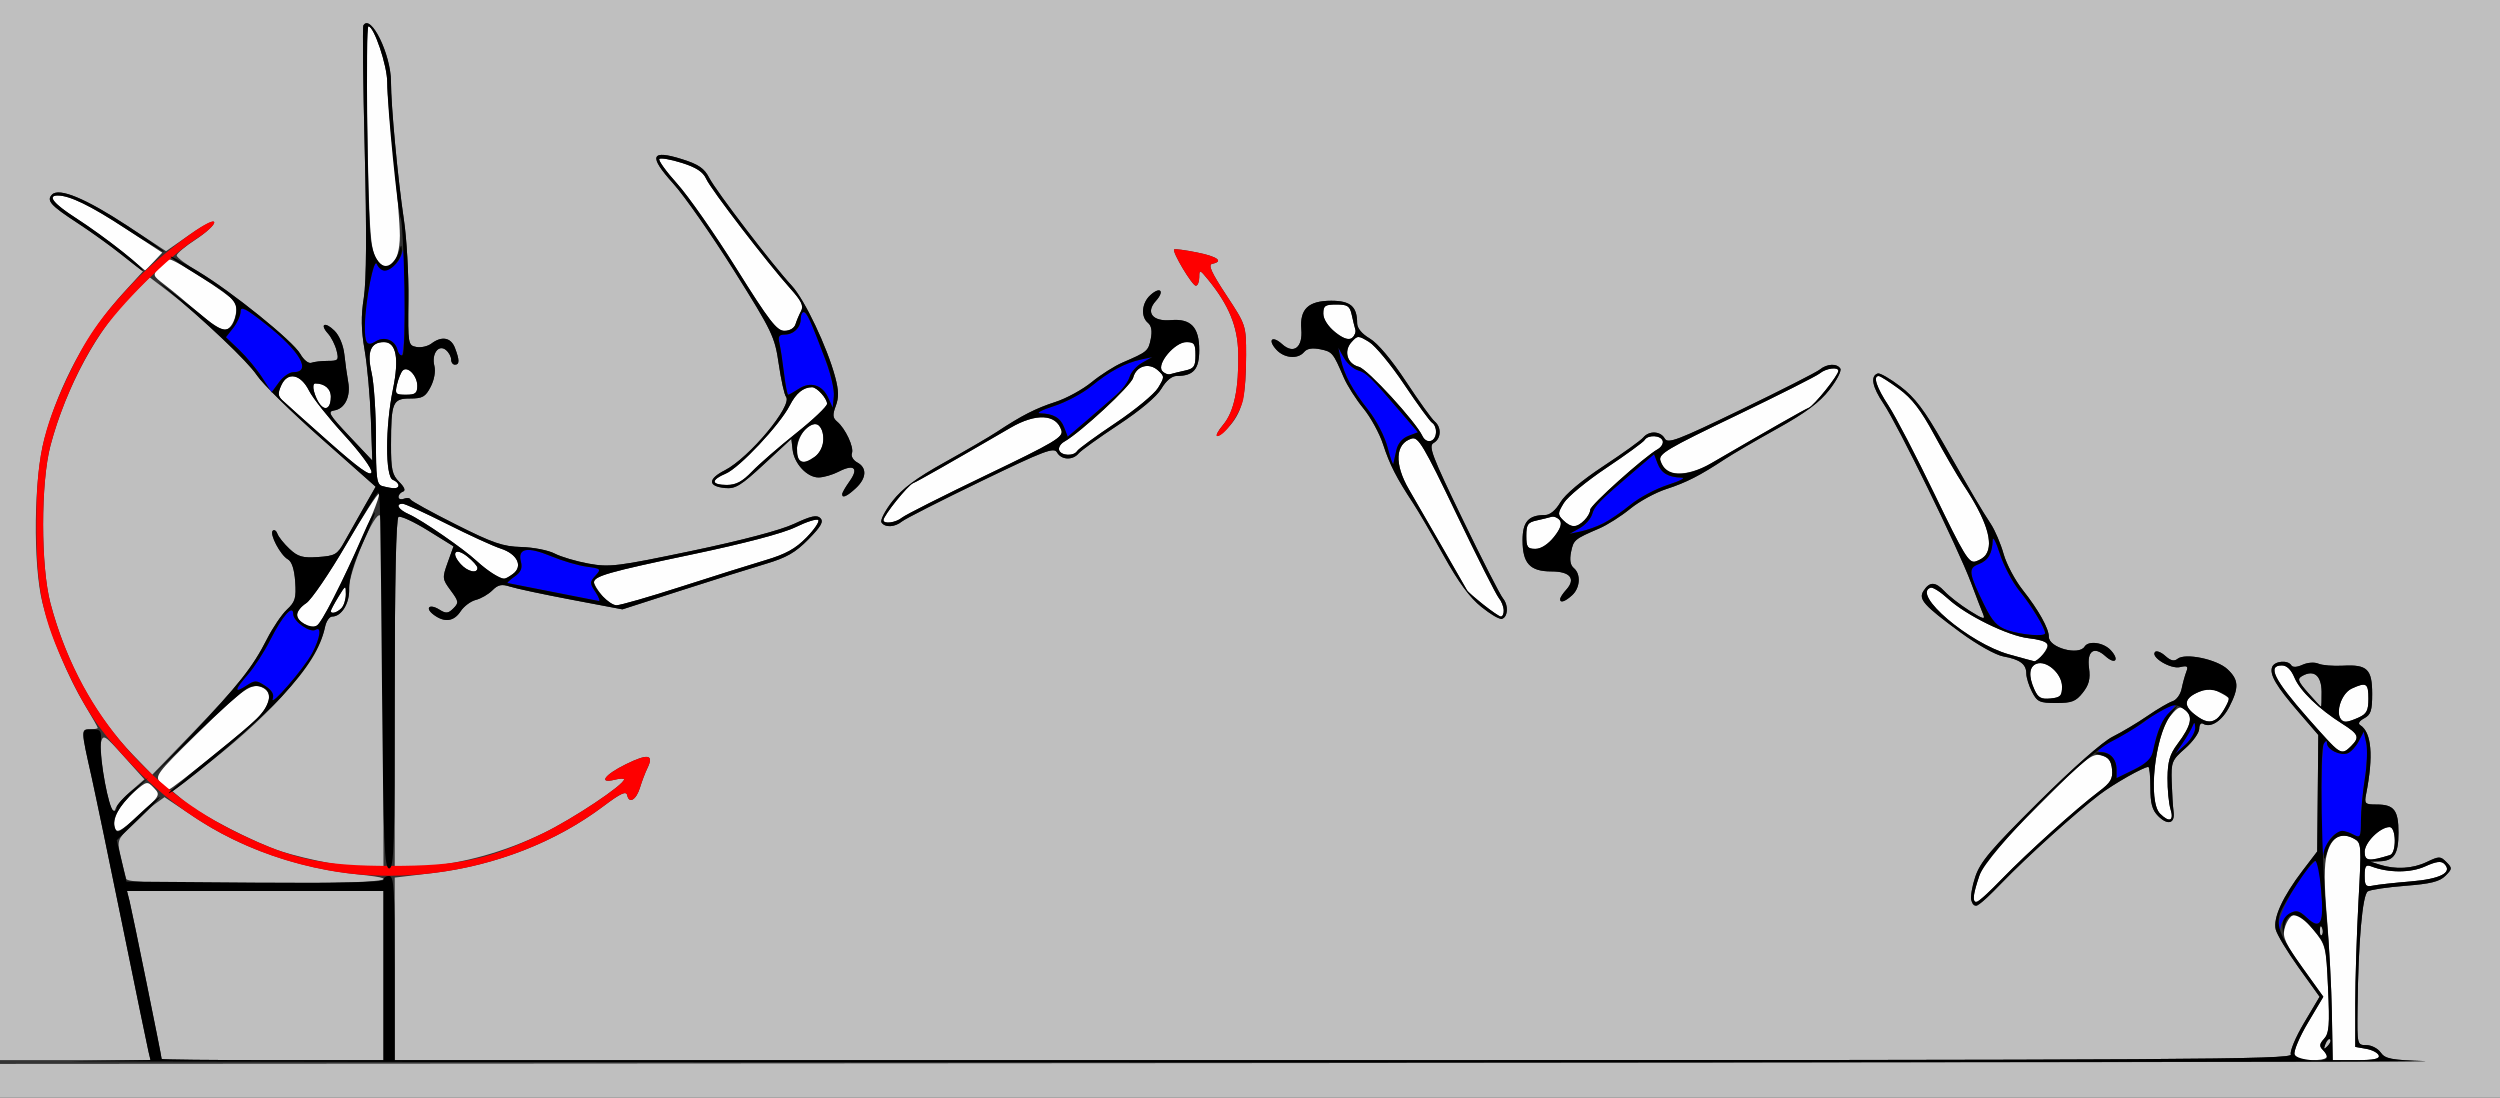 <?xml version="1.0" encoding="UTF-8" standalone="no"?>
<!-- Created with Inkscape (http://www.inkscape.org/) -->

<svg
   xmlns:dc="http://purl.org/dc/elements/1.1/"
   xmlns:cc="http://creativecommons.org/ns#"
   xmlns:rdf="http://www.w3.org/1999/02/22-rdf-syntax-ns#"
   xmlns:svg="http://www.w3.org/2000/svg"
   xmlns="http://www.w3.org/2000/svg"
   version="1.1"
   width="665"
   height="292"
   id="svg2">
  <rect width="100%" height="100%" fill="#333333" stroke="none"/>
  <defs
     id="defs6" />
  <g
     id="g2987">
    <path
       d="m 610.359,280.493 c -0.319,-0.831 1.267,-4.613 3.536,-8.433 l 4.114,-6.926 -5.499,-7.665 c -4.489,-6.257 -5.38,-8.152 -4.851,-10.317 0.611,-2.498 1.977,-4.102 3.524,-4.137 0.376,-0.008 2.229,1.897 4.118,4.235 3.371,4.171 3.445,4.465 3.979,15.874 0.462,9.866 0.299,11.869 -1.075,13.243 -1.264,1.264 -1.354,1.883 -0.412,2.826 2.078,2.078 1.344,2.807 -2.824,2.807 -2.669,0 -4.227,-0.509 -4.61,-1.507 z m 9.93,-10.745 c -0.116,-6.737 -0.705,-18.176 -1.309,-25.421 -0.789,-9.466 -0.794,-14.303 -0.017,-17.19 1.204,-4.473 3.707,-5.919 7.1,-4.104 2.103,1.126 2.125,1.405 1.288,16.805 -0.468,8.613 -0.851,20.83 -0.851,27.149 l 0,11.488 2.917,0.512 c 1.605,0.281 3.105,1.074 3.333,1.762 0.303,0.912 -1.295,1.25 -5.918,1.248 L 620.5,281.996 620.289,269.748 z M 525,238.626 c 0,-0.756 0.69,-3.343 1.533,-5.75 1.171,-3.344 4.853,-7.707 15.619,-18.507 12.758,-12.799 14.334,-14.066 16.717,-13.434 2.002,0.531 2.703,1.421 2.933,3.724 0.25,2.504 -0.355,3.52 -3.5,5.886 -5.924,4.456 -19.087,16.317 -25.755,23.206 C 526.347,240.156 525,241.026 525,238.626 z m 104,-5.714 c 0,-2.535 0.322,-3.002 1.705,-2.472 4.619,1.773 10.468,1.786 14.356,0.033 2.966,-1.338 4.298,-1.515 5.13,-0.682 2.296,2.296 -1.031,4.027 -8.997,4.679 -4.232,0.347 -8.707,0.841 -9.944,1.099 -1.954,0.407 -2.25,0.057 -2.25,-2.657 z m 0,-6.32 C 629,224.073 633.1,220 635.635,220 c 1.762,0 1.868,6.908 0.115,7.448 -5.679,1.75 -6.75,1.614 -6.75,-0.856 z M 30.586,220.364 c -0.907,-2.363 1.229,-6.415 5.149,-9.77 3.332,-2.851 3.431,-2.87 5.219,-1 1.774,1.855 1.668,2.046 -3.958,7.159 -4.691,4.263 -5.899,4.944 -6.41,3.611 z m 543.985,-3.935 c -3.307,-3.307 -1.31,-21.296 2.908,-26.2 1.985,-2.308 2.51,-2.482 3.928,-1.305 1.993,1.654 1.354,4.251 -2.218,9.014 -2.027,2.703 -2.589,4.628 -2.629,9 -0.028,3.059 0.333,6.799 0.803,8.312 0.971,3.129 -0.303,3.667 -2.792,1.179 z M 42.666,208.184 c -1.554,-1.717 -1.028,-2.422 9.595,-12.86 12.722,-12.501 14.766,-13.914 17.787,-12.298 2.289,1.225 1.937,4.055 -0.916,7.369 C 67.163,192.681 45.769,210 44.914,210 c -0.332,0 -1.343,-0.817 -2.247,-1.816 z M 621.491,199.235 C 620.936,198.831 617.512,195.125 613.882,191 c -9.018,-10.247 -10.866,-14 -6.895,-14 1.298,0 2.46,1.132 3.351,3.266 1.468,3.514 6.434,8.303 12.735,12.28 4.339,2.739 4.671,3.567 2.356,5.883 -1.744,1.744 -2.451,1.889 -3.937,0.806 z m -37.811,-9.271 c -3.048,-2.398 -2.627,-4.329 1.301,-5.955 2.193,-0.908 3.369,-0.898 5.178,0.044 3.218,1.676 3.145,1.507 1.772,4.113 -2.299,4.363 -4.407,4.822 -8.251,1.799 z m 38.805,1.012 c -1.248,-2.02 0.608,-6.697 3.111,-7.837 3.862,-1.76 4.404,-1.427 4.404,2.701 0,3.144 -0.461,4.05 -2.547,5 -3.133,1.427 -4.153,1.455 -4.968,0.136 z m -81.302,-7.473 c -1.661,-3.645 -1.472,-6.178 0.517,-6.941 2.676,-1.027 6.8,2.64 6.8,6.046 0,2.496 -0.42,2.933 -3.067,3.192 -2.48,0.242 -3.293,-0.197 -4.25,-2.297 z m -6.79,-9.432 c -10.604,-2.974 -25.962,-16.047 -20.853,-17.75 0.572,-0.191 2.649,1.127 4.616,2.928 4.839,4.432 15.988,9.901 21.437,10.515 2.449,0.276 4.712,0.921 5.028,1.432 0.576,0.931 -2.405,4.9 -3.526,4.696 -0.327,-0.06 -3.343,-0.879 -6.702,-1.821 z M 80.75,165.92 c -2.456,-1.431 -2.177,-3.594 0.709,-5.485 1.353,-0.886 6.131,-7.893 10.62,-15.57 4.488,-7.677 8.392,-13.727 8.676,-13.444 0.978,0.978 -14.07,33.209 -16.255,34.813 -1.286,0.944 -1.639,0.915 -3.75,-0.315 z m 313.728,-5.159 c -2.188,-1.781 -4.099,-3.469 -4.247,-3.75 -0.37,-0.704 -12.108,-21.076 -15.458,-26.828 -3.948,-6.78 -3.657,-12.185 0.727,-13.524 1.767,-0.54 3.157,1.801 11.944,20.115 5.469,11.399 10.531,21.437 11.25,22.305 1.425,1.722 1.772,4.921 0.534,4.921 -0.425,0 -2.562,-1.457 -4.75,-3.239 z M 88,162.524 c 0,-0.262 0.898,-1.949 1.996,-3.75 1.951,-3.2 1.996,-3.217 2,-0.724 0.002,1.403 -0.536,3.09 -1.196,3.75 -1.203,1.203 -2.8,1.616 -2.8,0.724 z m 72.073,-4.159 C 158.933,156.916 158,155.357 158,154.9 c 0,-1.657 3.897,-2.768 25.934,-7.394 14.174,-2.975 24.381,-5.664 27.722,-7.302 2.909,-1.426 5.609,-2.273 6.001,-1.881 0.392,0.392 -1.014,2.482 -3.125,4.644 -2.924,2.994 -5.53,4.434 -10.935,6.041 -3.903,1.16 -13.995,4.333 -22.427,7.051 C 172.738,158.777 165.008,161 163.992,161 c -1.016,0 -2.78,-1.186 -3.919,-2.635 z M 131.5,152.836 c -1.1,-0.607 -3.219,-2.234 -4.708,-3.617 C 123.231,145.914 112.232,138.335 108.75,136.785 105.967,135.547 105.063,134 107.123,134 c 0.618,0 5.905,2.414 11.75,5.364 5.845,2.95 12.293,5.903 14.329,6.562 4.414,1.428 5.993,4.727 3.229,6.748 -2.157,1.577 -2.354,1.584 -4.931,0.162 z m -8.948,-2.778 c -2.729,-3.016 -1.446,-4.549 1.722,-2.057 1.499,1.179 2.726,2.562 2.726,3.072 0,1.605 -2.617,1.008 -4.448,-1.015 z M 514.599,131.481 c -4.895,-10.166 -10.408,-20.773 -12.25,-23.57 -3.199,-4.857 -4.215,-7.94 -2.599,-7.886 0.412,0.014 2.831,1.552 5.375,3.419 3.462,2.541 5.824,5.615 9.396,12.225 2.624,4.857 6.065,10.781 7.647,13.163 7.922,11.934 9.03,18.757 3.333,20.516 -1.763,0.544 -3.053,-1.57 -10.901,-17.867 z M 406,142.519 c 0,-2.985 0.392,-3.567 2.75,-4.084 1.512,-0.331 3.28,-0.763 3.927,-0.96 0.647,-0.196 1.635,0.194 2.194,0.868 C 416.4,140.187 411.508,146 408.428,146 406.322,146 406,145.538 406,142.519 z m 9.804,-4.143 c -1.499,-1.499 -1.485,-1.853 0.181,-4.592 0.993,-1.632 6.089,-5.833 11.325,-9.334 5.236,-3.501 9.81,-6.835 10.164,-7.408 0.897,-1.452 4.267,-1.305 4.796,0.208 0.24,0.688 -0.358,1.7 -1.329,2.25 C 437.28,121.574 423,134.383 423,135.594 423,137.203 420.234,140 418.643,140 c -0.668,0 -1.945,-0.731 -2.838,-1.624 z M 235,138.348 c 0,-1.189 6.475,-9.254 7.89,-9.828 1.216,-0.493 9.994,-5.488 25.92,-14.746 6.79,-3.947 12.192,-3.657 13.531,0.727 0.54,1.767 -1.801,3.157 -20.115,11.944 -11.399,5.469 -21.437,10.531 -22.305,11.25 -1.64,1.357 -4.921,1.793 -4.921,0.654 z m -133.25,-9.037 c -1.548,-0.404 -1.75,-1.886 -1.75,-12.808 0,-6.793 -0.522,-14.614 -1.161,-17.38 C 97.552,93.548 98.59,91 102.147,91 c 3.262,0 4.076,4.313 2.37,12.569 -2.044,9.896 -2.054,23.288 -0.018,24.069 0.825,0.317 1.5,0.977 1.5,1.469 0,0.927 -1.254,0.987 -4.25,0.204 z M 190,128.121 c 0,-0.483 1.366,-1.445 3.036,-2.136 3.608,-1.494 14.395,-12.971 17.024,-18.112 1.679,-3.283 3.62,-4.873 5.95,-4.873 1.292,0 3.99,2.981 3.99,4.41 0,0.697 -3.712,4.223 -8.25,7.835 -4.537,3.612 -9.801,8.185 -11.696,10.161 -2.593,2.704 -4.264,3.594 -6.75,3.594 C 191.487,129 190,128.605 190,128.121 z M 87.5,117.539 c -6.05,-5.359 -11.642,-10.356 -12.427,-11.105 -1.153,-1.099 -1.199,-1.862 -0.24,-3.966 1.675,-3.675 5.166,-2.974 7.391,1.484 0.948,1.899 5.143,7.189 9.322,11.756 4.359,4.763 7.462,9.001 7.277,9.939 -0.232,1.178 -3.398,-1.088 -11.322,-8.108 z m 355.885,7.696 c -0.613,-0.404 -1.39,-1.635 -1.726,-2.735 -0.54,-1.767 1.801,-3.157 20.115,-11.944 11.399,-5.469 21.437,-10.531 22.305,-11.25 1.64,-1.357 4.921,-1.793 4.921,-0.654 0,1.189 -6.475,9.254 -7.89,9.828 -1.216,0.493 -9.994,5.488 -25.92,14.746 -4.562,2.652 -9.542,3.499 -11.805,2.008 z m -230.718,-2.901 c -1.472,-1.472 -0.541,-6.103 1.64,-8.152 2.757,-2.59 4.693,-1.368 4.693,2.962 0,3.438 -4.444,7.08 -6.333,5.19 z M 281.73,119.75 c -0.24,-0.688 0.358,-1.7 1.329,-2.25 4.456,-2.524 17.832,-14.929 18.358,-17.026 0.782,-3.117 4.191,-4.139 6.584,-1.973 1.802,1.63 1.803,1.773 0.033,4.682 -1.004,1.65 -6.109,5.865 -11.345,9.367 -5.236,3.501 -9.81,6.835 -10.164,7.408 -0.897,1.452 -4.267,1.305 -4.796,-0.208 z m 96.639,-3.762 c -1.794,-3.84 -14.646,-17.841 -16.894,-18.405 -3.117,-0.782 -4.139,-4.191 -1.973,-6.584 1.63,-1.802 1.773,-1.803 4.682,-0.033 1.65,1.004 5.865,6.109 9.367,11.345 3.501,5.236 6.835,9.81 7.408,10.164 1.509,0.933 1.279,4.221 -0.34,4.842 -0.76,0.292 -1.772,-0.306 -2.25,-1.328 z M 85.236,107.739 C 83.668,105.779 82.756,102 83.851,102 86.348,102 88,103.412 88,105.548 c 0,2.8 -1.394,3.905 -2.764,2.191 z M 105.61,102.25 c 0.356,-1.512 1.021,-3.158 1.477,-3.658 1.273,-1.394 3.913,1.325 3.913,4.03 0,1.978 -0.507,2.378 -3.019,2.378 -2.784,0 -2.969,-0.214 -2.371,-2.75 z M 309.129,98.656 C 307.6,96.813 312.492,91 315.572,91 317.678,91 318,91.462 318,94.481 c 0,2.985 -0.392,3.567 -2.75,4.084 -1.512,0.331 -3.28,0.763 -3.927,0.96 -0.647,0.196 -1.635,-0.194 -2.194,-0.868 z M 355.215,88.371 C 353.169,86.77 352,84.972 352,83.428 352,81.322 352.462,81 355.481,81 c 2.985,0 3.567,0.392 4.084,2.75 0.331,1.512 0.763,3.28 0.96,3.927 0.196,0.647 -0.194,1.635 -0.868,2.194 -0.87,0.722 -2.158,0.287 -4.441,-1.499 z M 52.892,83.286 c -3.025,-2.632 -7.051,-5.971 -8.946,-7.421 -3.42,-2.616 -3.431,-2.651 -1.54,-4.75 C 43.453,69.952 44.655,69 45.076,69 c 1.522,0 16.252,9.541 17.287,11.197 1.343,2.149 -0.269,7.161 -2.437,7.579 -0.843,0.162 -4.009,-1.858 -7.034,-4.49 z M 195.875,71.414 c -5.706,-9.123 -12.793,-19.267 -15.748,-22.543 -2.955,-3.276 -5.087,-6.243 -4.738,-6.592 0.349,-0.349 3.033,0.12 5.963,1.044 3.879,1.223 5.651,2.389 6.516,4.288 1.295,2.842 16.235,22.314 22.353,29.133 2.968,3.308 3.599,4.629 2.865,6 -0.517,0.967 -1.184,2.545 -1.482,3.508 -0.319,1.032 -1.529,1.75 -2.948,1.75 -2.028,0 -4.037,-2.607 -12.781,-16.586 z M 33,67.343 C 29.975,64.856 24.462,60.84 20.75,58.417 14.294,54.205 12.439,52 15.351,52 c 3.185,0 8.778,2.724 17.98,8.755 l 9.83,6.444 -2.255,2.4 c -1.24,1.32 -2.289,2.369 -2.33,2.332 C 38.534,71.894 36.025,69.829 33,67.343 z m 67.091,1.431 C 98.472,66.182 98.184,61.672 97.626,30.25 97.4,17.462 97.556,7 97.974,7 c 1.518,0 5.026,10.383 5.029,14.883 0.002,2.539 0.762,11.592 1.691,20.117 0.928,8.525 1.679,17.836 1.669,20.691 -0.028,7.551 -3.345,10.769 -6.272,6.083 z"
       id="path2997"
       style="fill:#fefefe" />
    <path
       d="m 0,287.5 0,-4.5 327.75,-0.211 c 180.262,-0.116 323.056,-0.358 317.318,-0.537 -9.015,-0.282 -10.619,-0.593 -11.807,-2.289 C 632.505,278.883 630.787,278 629.443,278 c -2.431,0 -2.443,-0.048 -2.337,-9.75 0.192,-17.64 1.296,-30.265 2.724,-31.146 0.732,-0.451 5.23,-1.121 9.997,-1.487 6.692,-0.514 9.116,-1.115 10.638,-2.637 1.855,-1.855 1.871,-2.072 0.273,-3.67 -1.597,-1.597 -1.911,-1.597 -5.252,-0.004 -3.736,1.782 -8.299,2.035 -12.486,0.695 l -2.5,-0.801 2.55,-0.1 c 3.788,-0.148 4.95,-1.933 4.95,-7.6 0,-5.979 -1.172,-7.5 -5.779,-7.5 -3.151,0 -3.343,-0.186 -2.838,-2.75 2.005,-10.182 1.463,-16.492 -1.58,-18.372 -0.653,-0.404 -0.238,-1.109 1.063,-1.806 1.771,-0.948 2.135,-2.053 2.135,-6.485 0,-6.58 -1.32,-7.865 -7.716,-7.514 -2.631,0.144 -5.6,-0.097 -6.598,-0.537 -1.022,-0.45 -2.862,-0.322 -4.214,0.294 -1.51,0.688 -2.621,0.737 -2.995,0.131 -0.907,-1.468 -4.469,-1.146 -5.085,0.46 -0.76,1.98 1.074,5.101 7.097,12.078 l 5.18,6 -0.146,15.5 -0.146,15.5 -3.822,5 c -5.355,7.004 -7.968,12.719 -7.206,15.756 0.345,1.376 3.11,5.962 6.144,10.191 l 5.516,7.688 -4.114,6.926 c -2.269,3.82 -3.855,7.601 -3.536,8.433 C 609.873,281.833 582.006,282 357.469,282 L 105,282 l 0,-24.28 0,-24.28 10.049,-1.202 c 16.823,-2.012 32.769,-8.249 45.451,-17.776 4.625,-3.475 6.077,-4.146 6.334,-2.929 0.506,2.39 2.429,1.214 3.427,-2.094 0.487,-1.616 1.378,-3.949 1.981,-5.186 1.739,-3.571 0.112,-3.841 -5.769,-0.957 -5.656,2.774 -7.434,5.236 -2.972,4.116 1.375,-0.345 2.5,-0.392 2.5,-0.104 0,1.448 -13.582,10.5 -21.5,14.329 -10.204,4.935 -21.024,7.965 -31.995,8.959 L 105,231.276 l 0,-46.579 c 0,-30.078 0.355,-46.799 1.003,-47.199 0.552,-0.341 4.07,1.28 7.818,3.603 l 6.815,4.223 -1.542,4.289 c -1.487,4.136 -1.459,4.402 0.79,7.444 2.153,2.912 2.208,3.28 0.708,4.78 -1.371,1.371 -1.949,1.422 -3.706,0.325 -2.704,-1.689 -3.979,-0.434 -1.444,1.421 2.844,2.079 5.302,1.737 7.087,-0.987 0.867,-1.323 2.688,-2.684 4.048,-3.025 1.36,-0.341 3.333,-1.481 4.384,-2.532 1.526,-1.526 2.479,-1.727 4.725,-0.996 1.547,0.503 8.903,2.07 16.347,3.481 l 13.534,2.566 15.466,-4.985 c 8.506,-2.742 18.656,-5.933 22.556,-7.093 5.641,-1.677 7.981,-3.017 11.454,-6.555 3.381,-3.445 4.096,-4.716 3.171,-5.64 -0.924,-0.924 -2.492,-0.583 -6.954,1.516 -3.586,1.687 -13.858,4.403 -27.214,7.196 -19.831,4.148 -21.907,4.405 -27.458,3.398 -3.303,-0.599 -7.374,-1.804 -9.047,-2.679 -1.673,-0.874 -5.658,-1.658 -8.854,-1.741 -4.935,-0.129 -7.575,-1.038 -17.5,-6.03 -6.429,-3.233 -11.83,-6.213 -12.003,-6.621 -0.173,-0.408 -0.961,-0.494 -1.75,-0.191 -0.789,0.303 -1.435,0.09 -1.435,-0.473 0,-0.563 0.534,-1.202 1.188,-1.419 0.764,-0.255 0.408,-1.175 -1,-2.583 -1.877,-1.877 -2.186,-3.289 -2.174,-9.938 0.02,-11.267 0.427,-12.25 5.077,-12.25 3.305,0 4.088,-0.446 5.465,-3.108 0.956,-1.849 1.354,-4.116 0.983,-5.596 -0.799,-3.185 1.14,-5.809 3.094,-4.187 C 119.385,93.734 120,94.865 120,95.622 120,96.38 120.45,97 121,97 c 1.258,0 1.264,-1.175 0.025,-4.435 -1.068,-2.809 -3.517,-3.266 -6.276,-1.172 -0.963,0.731 -2.763,1.136 -4,0.899 -2.195,-0.42 -2.245,-0.723 -2.105,-12.611 C 108.723,72.981 108.183,63.45 107.444,58.5 105.825,47.657 104,28.167 104,21.726 104,14.511 98.617,3.523 96.664,6.75 96.414,7.162 96.573,22.125 97.017,40 c 0.537,21.635 0.458,34.729 -0.238,39.168 -0.778,4.963 -0.722,8.543 0.219,14 0.695,4.033 1.438,12.282 1.65,18.332 l 0.386,11 -6.132,-6.5 c -5.358,-5.68 -5.865,-6.54 -4.015,-6.82 2.821,-0.426 4.436,-3.69 3.735,-7.545 -0.314,-1.724 -0.772,-5.012 -1.018,-7.307 -0.266,-2.472 -1.329,-5.053 -2.61,-6.333 -2.521,-2.521 -4.075,-1.849 -1.733,0.749 0.87,0.966 1.891,2.994 2.269,4.506 0.635,2.545 0.461,2.75 -2.34,2.75 -1.665,0 -3.626,0.226 -4.358,0.502 C 82.077,96.786 80.799,95.768 79.882,94.151 77.947,90.739 61.275,77.27 52.939,72.385 49.673,70.471 47,68.479 47,67.96 c 0,-0.519 2.242,-2.41 4.982,-4.202 2.74,-1.792 4.99,-3.855 5,-4.585 0.01,-0.767 -2.688,0.564 -6.397,3.157 L 44.17,66.814 33.797,60.01 C 22.78,52.785 15.735,49.865 13.855,51.745 c -1.557,1.557 -0.357,2.959 6.005,7.024 3.102,1.981 8.457,5.814 11.9,8.516 l 6.26,4.914 -5.04,5.514 c -9.785,10.707 -17.154,24.285 -21.166,39.004 -2.821,10.347 -3.093,33.334 -0.517,43.613 2.151,8.584 6.764,19.729 11.248,27.175 C 24.445,190.66 26,193.413 26,193.621 26,193.83 25.049,194 23.887,194 c -2.375,0 -2.376,-0.017 0.547,13 0.926,4.125 4.576,21.675 8.11,39 3.534,17.325 6.666,32.513 6.96,33.75 L 40.038,282 20.019,282 0,282 0,141 0,0 332.5,0 665,0 l 0,146 0,146 -332.5,0 -332.5,0 0,-4.5 z m 532.555,-52.738 c 6.663,-6.891 19.549,-18.522 25.885,-23.365 3.724,-2.846 11.734,-7.397 13.02,-7.397 0.297,0 0.54,2.475 0.54,5.5 0,4.222 0.479,5.979 2.062,7.562 2.567,2.567 4.544,2.008 4.108,-1.164 -0.181,-1.319 -0.406,-4.901 -0.5,-7.96 -0.161,-5.262 0.031,-5.738 3.579,-8.854 2.062,-1.811 3.75,-4.172 3.75,-5.248 0,-1.075 0.454,-1.675 1.009,-1.332 2.012,1.244 5.067,-0.735 7.008,-4.538 2.603,-5.102 2.502,-7.131 -0.497,-9.948 -2.825,-2.654 -11.268,-4.416 -13.289,-2.774 -0.906,0.736 -1.837,0.516 -3.256,-0.768 -1.093,-0.989 -2.315,-1.471 -2.716,-1.07 -1.327,1.327 4.087,4.637 6.618,4.045 1.978,-0.462 2.26,-0.253 1.68,1.246 -0.383,0.99 -0.944,3.025 -1.246,4.521 -0.302,1.496 -1.384,2.985 -2.404,3.309 -1.02,0.324 -4.023,2.08 -6.673,3.903 -2.65,1.823 -6.825,4.314 -9.276,5.536 -2.667,1.329 -10.583,8.304 -19.706,17.362 -12.71,12.62 -15.513,15.94 -16.843,19.942 -1.517,4.568 -1.392,7.713 0.309,7.739 0.43,0.006 3.506,-2.806 6.836,-6.25 z M 554.023,184.25 c 1.661,-2.107 2.049,-3.642 1.659,-6.565 -0.604,-4.529 1.309,-5.909 4.362,-3.146 2.583,2.338 3.805,1.056 1.462,-1.533 -1.915,-2.116 -5.961,-2.697 -7.006,-1.006 -1.521,2.462 -9.5,0.291 -9.5,-2.585 0,-2.23 -2.739,-7.143 -6.956,-12.479 -2.046,-2.588 -4.332,-6.895 -5.082,-9.571 -0.749,-2.676 -2.285,-6.277 -3.412,-8.001 -2.619,-4.006 -4.53,-7.254 -12.558,-21.34 -5.126,-8.994 -7.616,-12.291 -11.516,-15.245 -2.737,-2.073 -5.426,-3.621 -5.976,-3.441 -2.05,0.671 -1.508,3.55 1.512,8.024 3.778,5.597 19.916,38.618 23.282,47.637 1.334,3.575 2.78,7.335 3.214,8.356 0.655,1.542 0.045,1.39 -3.61,-0.902 -2.419,-1.517 -5.42,-3.848 -6.67,-5.182 -2.436,-2.598 -3.981,-2.61 -5.598,-0.046 -1.372,2.175 0.122,3.847 9.775,10.936 4.537,3.332 9.437,6.081 11.5,6.452 4.422,0.795 6.095,2.047 6.095,4.558 0,1.06 0.687,3.255 1.526,4.878 1.375,2.658 2.011,2.95 6.427,2.95 4.155,0 5.232,-0.419 7.07,-2.75 z M 400.838,162.593 c 0.186,-0.958 -0.285,-2.496 -1.046,-3.417 -0.761,-0.922 -5.595,-10.394 -10.743,-21.049 -8.189,-16.951 -9.152,-19.489 -7.704,-20.3 2.015,-1.128 2.157,-4.165 0.268,-5.733 -0.763,-0.633 -4.187,-5.398 -7.61,-10.588 -3.83,-5.808 -7.527,-10.207 -9.614,-11.438 C 362.248,88.804 361,87.294 361,85.968 361,81.537 359.228,80 354.12,80 c -6.095,0 -8.427,2.216 -7.965,7.57 0.419,4.858 -2.024,6.763 -5.102,3.978 -2.653,-2.401 -3.95,-1.197 -1.558,1.446 2.094,2.314 5.745,2.628 7.398,0.636 0.763,-0.919 2.172,-1.159 4.277,-0.729 3.23,0.661 3.424,0.893 6.264,7.497 0.922,2.144 3.272,5.846 5.222,8.226 1.95,2.38 4.315,6.701 5.255,9.602 1.723,5.317 3.587,8.966 7.988,15.638 1.319,2 4.957,8.239 8.084,13.866 3.998,7.193 6.997,11.272 10.102,13.74 4.667,3.709 6.202,3.964 6.753,1.123 z m 17.334,-4.248 c 2.159,-1.954 2.392,-5.632 0.458,-7.238 -0.919,-0.763 -1.159,-2.172 -0.729,-4.277 0.661,-3.23 0.893,-3.424 7.497,-6.264 2.144,-0.922 5.846,-3.272 8.226,-5.222 2.38,-1.95 6.701,-4.315 9.602,-5.255 5.317,-1.723 8.966,-3.587 15.638,-7.988 2,-1.319 8.254,-4.965 13.899,-8.102 7.505,-4.171 11.225,-6.938 13.842,-10.298 1.969,-2.527 3.286,-5.068 2.928,-5.648 -0.891,-1.441 -3.546,-1.324 -5.454,0.242 -0.868,0.713 -10.297,5.507 -20.952,10.655 -16.951,8.189 -19.489,9.152 -20.3,7.704 -1.128,-2.015 -4.165,-2.157 -5.733,-0.268 -0.633,0.763 -5.398,4.187 -10.588,7.61 -5.808,3.83 -10.207,7.527 -11.438,9.614 C 413.804,135.752 412.294,137 410.968,137 406.587,137 405,138.783 405,143.706 c 0,6.157 1.98,8.294 7.686,8.294 4.981,0 6.565,1.959 3.935,4.866 -2.89,3.193 -1.65,4.375 1.55,1.479 z m -178.25,-19.641 c 0.868,-0.713 10.297,-5.507 20.952,-10.655 16.951,-8.189 19.489,-9.152 20.3,-7.704 1.128,2.015 4.165,2.157 5.733,0.268 0.633,-0.763 5.398,-4.187 10.588,-7.61 5.808,-3.83 10.207,-7.527 11.438,-9.614 C 310.196,101.248 311.706,100 313.032,100 317.463,100 319,98.228 319,93.12 c 0,-6.095 -2.216,-8.427 -7.57,-7.965 -4.858,0.419 -6.763,-2.024 -3.978,-5.102 2.401,-2.653 1.197,-3.95 -1.446,-1.558 -2.314,2.094 -2.628,5.745 -0.636,7.398 0.919,0.763 1.159,2.172 0.729,4.277 -0.661,3.23 -0.893,3.424 -7.497,6.264 -2.144,0.922 -5.846,3.272 -8.226,5.222 -2.38,1.95 -6.701,4.315 -9.602,5.255 -5.317,1.723 -8.966,3.587 -15.638,7.988 -2,1.319 -8.254,4.965 -13.899,8.102 -7.505,4.171 -11.225,6.938 -13.842,10.298 -1.969,2.527 -3.286,5.068 -2.928,5.648 0.891,1.441 3.546,1.324 5.454,-0.242 z m -12.236,-8.879 c 2.831,-2.66 2.973,-5.403 0.352,-6.806 -1.081,-0.579 -1.722,-1.677 -1.428,-2.445 0.607,-1.583 -1.742,-6.61 -3.942,-8.436 -1.175,-0.975 -1.245,-1.798 -0.354,-4.159 0.835,-2.213 0.798,-4.115 -0.152,-7.664 C 220.018,92.299 214.021,79.675 210.611,76 205.537,70.53 190.478,50.852 188.649,47.301 c -1.297,-2.519 -2.819,-3.568 -7.161,-4.937 -8.418,-2.653 -9.053,-0.916 -2.377,6.497 2.964,3.291 10.235,13.704 16.157,23.141 10.207,16.264 10.826,17.556 11.881,24.827 0.612,4.219 1.486,8.144 1.941,8.723 1.81,2.302 -9.807,16.242 -16.293,19.551 -4.55,2.321 -4.525,4.26 0.06,4.712 2.759,0.272 4.205,-0.614 10.423,-6.38 l 7.22,-6.696 0.33,2.88 c 0.425,3.707 3.856,7.38 6.894,7.38 1.306,0 3.716,-0.693 5.355,-1.541 4.081,-2.11 5.418,-0.966 2.939,2.515 -3.238,4.547 -2.305,5.583 1.667,1.851 z m 99.686,-16.855 c 3.133,-3.723 4.103,-8.1 4.096,-18.471 -0.006,-7.972 -0.024,-8.028 -5.274,-16 -4.001,-6.076 -4.899,-8.078 -3.731,-8.323 3.118,-0.656 1.385,-1.931 -4.129,-3.039 -3.117,-0.626 -5.823,-0.981 -6.015,-0.79 C 311.717,66.949 317.125,76 318.085,76 c 0.503,0 0.917,-1.012 0.919,-2.25 0.005,-2.129 0.136,-2.089 2.445,0.75 5.447,6.697 7.771,12.377 7.913,19.345 0.194,9.529 -1.096,15.685 -4.012,19.151 -1.391,1.653 -2.078,3.005 -1.528,3.005 0.55,0 2.147,-1.363 3.549,-3.029 z M 43,281.679 C 43,281.04 35.15,242.427 34.476,239.75 L 33.783,237 67.892,237 102,237 l 0,22.5 0,22.5 -29.5,0 C 56.275,282 43,281.856 43,281.679 z m 575.564,-3.972 c 0.376,-0.986 0.935,-1.541 1.243,-1.233 0.308,0.308 6.4e-4,1.115 -0.683,1.793 -0.988,0.98 -1.102,0.865 -0.56,-0.56 z m -1.485,-30.29 c 0.048,-1.165 0.285,-1.402 0.604,-0.604 0.289,0.722 0.253,1.584 -0.079,1.917 -0.332,0.332 -0.569,-0.258 -0.525,-1.312 z M 33.559,233.75 c -0.208,-0.688 -0.85,-3.275 -1.426,-5.75 -1.027,-4.407 -0.972,-4.579 2.659,-8.334 2.039,-2.109 4.89,-4.687 6.334,-5.73 l 2.627,-1.896 8.018,5.367 C 64.005,225.595 79.468,230.996 95.25,232.593 110.262,234.112 100.201,235 67.969,235 41.612,235 33.852,234.718 33.559,233.75 z m 53.782,-4.229 c -3.937,-0.714 -9.562,-2.08 -12.5,-3.035 -7.101,-2.308 -21.551,-9.753 -25.644,-13.213 L 45.919,210.5 l 10.179,-8 c 17.207,-13.523 28.496,-26.815 30.365,-35.75 0.316,-1.512 1.172,-2.75 1.901,-2.75 2.479,0 4.724,-3.62 4.481,-7.226 -0.289,-4.295 7.045,-21.55 8.311,-19.554 0.447,0.704 0.82,22.093 0.828,47.531 L 102,231 98.25,230.91 c -2.062,-0.05 -6.971,-0.675 -10.908,-1.389 z M 29.631,215 c -1.513,-3.768 -3.354,-15.384 -2.774,-17.507 0.607,-2.223 0.955,-2.01 6.1,3.727 l 5.457,6.084 -3.554,3.098 c -1.955,1.704 -3.795,3.773 -4.09,4.598 -0.476,1.333 -0.603,1.333 -1.138,0 z m 5.734,-14.217 C 25.298,190.423 17.63,176.341 13.429,160.5 c -2.604,-9.816 -2.604,-32.184 0,-42 4.129,-15.567 12.666,-31.269 21.959,-40.39 l 4.426,-4.344 4.843,3.691 c 8.433,6.427 21.42,18.705 23.842,22.542 1.284,2.034 8.88,9.496 16.881,16.584 l 14.547,12.886 -3.148,5.516 c -1.732,3.034 -4.069,7.167 -5.193,9.185 -1.867,3.35 -2.474,3.698 -6.975,4.002 -4.144,0.28 -5.357,-0.066 -7.605,-2.169 C 75.534,144.626 74.092,142.825 73.802,142 c -0.29,-0.825 -0.848,-1.204 -1.239,-0.843 -0.948,0.877 2.022,6.511 4.022,7.631 1.033,0.578 1.707,2.647 1.935,5.937 0.302,4.361 0.004,5.371 -2.186,7.412 -1.394,1.3 -3.794,4.846 -5.332,7.88 -3.809,7.514 -7.698,12.406 -20.004,25.163 l -10.501,10.886 -5.133,-5.283 z M 614,184.348 c -2.79,-3.178 -2.996,-3.77 -1.583,-4.561 3.092,-1.73 5.079,-0.101 5.132,4.205 0.027,2.205 -0.039,4.008 -0.146,4.008 -0.107,0 -1.638,-1.644 -3.402,-3.652 z"
       id="path2995"
       style="fill:#bfbfbf" />
    <path
       d="M 87.342,231.521 C 66.993,227.828 49.157,218.267 35.191,203.565 26.599,194.519 22.843,189.075 17.867,178.457 11.271,164.382 9.674,156.789 9.674,139.5 c 0,-17.289 1.597,-24.882 8.193,-38.957 4.976,-10.618 8.732,-16.062 17.325,-25.108 7.243,-7.625 21.81,-18.477 21.807,-16.245 -9.84e-4,0.72 -2.138,2.654 -4.75,4.296 C 45.045,68.017 31.806,81.195 26.472,89.146 21.054,97.22 16.138,108.284 13.429,118.5 c -2.604,9.816 -2.604,32.184 0,42 7.315,27.578 25.21,49.291 50.643,61.45 14.07,6.727 21.954,8.381 39.928,8.381 18.201,0 25.97,-1.668 40.5,-8.695 7.918,-3.829 21.5,-12.882 21.5,-14.329 0,-0.288 -1.125,-0.241 -2.5,0.104 -4.462,1.12 -2.684,-1.342 2.972,-4.116 5.881,-2.884 7.509,-2.614 5.769,0.957 -0.602,1.237 -1.494,3.57 -1.981,5.186 -0.998,3.309 -2.921,4.485 -3.427,2.094 -0.257,-1.217 -1.709,-0.546 -6.334,2.929 -20.09,15.094 -48.054,21.615 -73.158,17.059 z M 325.351,112.995 c 2.916,-3.466 4.206,-9.622 4.012,-19.151 -0.142,-6.967 -2.465,-12.648 -7.913,-19.345 -2.31,-2.839 -2.441,-2.879 -2.445,-0.75 -0.003,1.238 -0.416,2.25 -0.919,2.25 -0.961,0 -6.368,-9.051 -5.767,-9.652 0.191,-0.191 2.898,0.164 6.015,0.79 5.514,1.107 7.247,2.383 4.129,3.039 -1.168,0.246 -0.271,2.247 3.731,8.323 5.25,7.972 5.269,8.028 5.274,16 0.003,4.4 -0.344,9.674 -0.771,11.721 -0.782,3.75 -5.021,9.779 -6.874,9.779 -0.55,0 0.138,-1.352 1.528,-3.005 z"
       id="path2993"
       style="fill:#fe0000" />
    <path
       d="m 606.136,245.941 c -0.153,-2.869 5.773,-13.468 9.087,-16.256 2.027,-1.705 2.162,-2.717 2.217,-16.667 0.033,-8.169 0.397,-15.189 0.809,-15.602 0.412,-0.412 0.75,-0.241 0.75,0.381 0,1.62 3.566,3.306 5.458,2.58 0.881,-0.338 2.209,-1.773 2.951,-3.188 l 1.348,-2.573 0.668,3.04 c 0.367,1.672 0.2,5.921 -0.371,9.442 -0.571,3.521 -1.042,8.555 -1.046,11.187 -0.007,4.569 -0.103,4.734 -2.134,3.647 -5.781,-3.094 -9.566,4.198 -8.368,16.123 0.776,7.728 -0.336,9.392 -3.985,5.963 -1.889,-1.775 -2.716,-1.985 -4.356,-1.107 -1.113,0.596 -2.22,2.097 -2.458,3.336 -0.399,2.074 -0.444,2.049 -0.57,-0.307 z M 563,204.72 c 0,-2.859 -1.739,-4.713 -4.45,-4.743 -1.253,-0.014 0.427,-1.358 4.325,-3.458 3.506,-1.889 7.106,-4.075 8,-4.857 0.894,-0.782 3.176,-2.208 5.071,-3.169 l 3.446,-1.747 -2.696,3.204 c -1.483,1.762 -2.969,4.907 -3.301,6.989 -0.793,4.962 -1.14,5.41 -6.144,7.947 l -4.25,2.155 0,-2.32 z M 580.68,197.5 c 1.119,-1.65 2.289,-3.675 2.599,-4.5 0.396,-1.054 0.587,-0.883 0.643,0.576 0.043,1.142 -1.126,3.167 -2.599,4.5 l -2.678,2.424 2.035,-3 z M 72.562,185.824 c 0.395,-1.112 -0.272,-2.244 -1.983,-3.365 -2.394,-1.569 -2.757,-1.572 -5.078,-0.051 -3.334,2.184 -3.155,1.102 0.507,-3.069 1.654,-1.884 4.317,-6.02 5.918,-9.192 C 75.135,163.789 78,160.585 78,163.355 c 0,1.932 4.491,5.078 5.956,4.173 1.693,-1.046 1.197,2.266 -0.938,6.263 -2.189,4.098 -11.404,14.704 -10.456,12.035 z M 534,167.63 c -2.774,-0.965 -4.055,-2.35 -6.174,-6.674 -4.181,-8.531 -4.36,-9.802 -1.53,-10.878 2.571,-0.978 3.669,-2.85 3.757,-6.409 0.03,-1.193 0.884,0.43 1.899,3.606 1.015,3.176 3.399,7.676 5.299,10 3.148,3.852 6.748,9.815 6.748,11.176 0,0.964 -6.375,0.441 -10,-0.821 z m -387,-10.171 c -6.325,-1.251 -11.713,-2.316 -11.973,-2.367 -0.26,-0.051 0.564,-0.818 1.83,-1.705 1.724,-1.208 2.151,-2.218 1.698,-4.022 -0.895,-3.568 1.73,-4.03 8.039,-1.414 2.971,1.231 7.217,2.482 9.435,2.78 3.842,0.515 3.955,0.628 2.37,2.379 -1.549,1.711 -1.549,2.013 -0.009,4.364 0.91,1.389 1.307,2.466 0.882,2.392 -0.425,-0.073 -5.948,-1.157 -12.273,-2.408 z m 273.181,-16.951 c 1.475,-0.825 2.979,-2.513 3.342,-3.753 0.658,-2.243 1.715,-3.319 11.389,-11.59 l 5.071,-4.336 0.931,2.45 c 0.985,2.589 2.851,3.688 6.416,3.777 1.193,0.03 -0.43,0.884 -3.606,1.899 -3.176,1.015 -7.676,3.399 -10,5.299 -4.896,4.001 -8.992,6.203 -13.226,7.111 l -3,0.644 2.681,-1.499 z m -51.068,-21.444 c -0.753,-2.937 -2.94,-7.195 -5.097,-9.924 -4.371,-5.53 -6.472,-9.413 -7.378,-13.639 l -0.644,-3 1.499,2.681 c 0.825,1.475 2.513,2.979 3.753,3.342 2.243,0.658 3.319,1.715 11.59,11.389 l 4.336,5.071 -2.558,0.973 c -1.6,0.608 -2.789,2.016 -3.174,3.758 -0.338,1.532 -0.704,3.169 -0.812,3.639 -0.108,0.469 -0.79,-1.461 -1.515,-4.29 z m -86.028,-5.341 c -0.985,-2.589 -2.851,-3.688 -6.416,-3.777 -1.193,-0.03 0.43,-0.884 3.606,-1.899 3.176,-1.015 7.676,-3.399 10,-5.299 4.896,-4.001 8.992,-6.203 13.226,-7.111 l 3,-0.644 -2.681,1.499 c -1.475,0.825 -2.979,2.513 -3.342,3.753 -0.658,2.243 -1.715,3.319 -11.389,11.59 l -5.071,4.336 -0.931,-2.45 z m -62.774,-7.908 c -1.551,-3.446 -4.736,-4.421 -7.825,-2.397 -1.329,0.871 -2.605,1.583 -2.836,1.583 -0.231,0 -0.73,-2.587 -1.109,-5.75 -0.379,-3.163 -0.93,-6.763 -1.224,-8 C 206.906,89.516 207.221,89 208.692,89 211.094,89 213,87.141 213,84.8 c 0,-2.829 1.434,-2.11 2.892,1.45 4.422,10.798 6.172,16.474 5.907,19.16 l -0.3,3.045 -1.189,-2.641 z m -150.573,-5.381 c -1.386,-2.164 -4.123,-5.464 -6.082,-7.335 l -3.563,-3.401 1.954,-2.484 C 63.121,85.848 64,83.883 64,82.848 64,81.34 65.319,82.003 70.634,86.18 79.794,93.378 83.035,99 78.024,99 c -1.022,0 -2.737,1.208 -3.812,2.684 l -1.955,2.684 -2.519,-3.934 z M 105.709,92.994 c -0.664,-2.54 -3.472,-3.623 -5.733,-2.21 -2.382,1.488 -2.986,0.617 -2.914,-4.2 0.098,-6.532 2.406,-18.342 3.191,-16.333 1.331,3.404 6.015,0.873 6.942,-3.75 0.221,-1.1 0.435,4.646 0.477,12.769 0.07,13.573 -0.663,18.696 -1.963,13.725 z"
       id="path2991"
       style="fill:#0000fe" />
    <path
       d="m 19.764,282.251 20.264,-0.293 -0.529,-2.229 C 39.208,278.503 36.078,263.325 32.544,246 29.01,228.675 25.36,211.125 24.434,207 c -3.006,-13.385 -3.005,-13 -0.023,-13 2.422,0 2.619,0.306 2.407,3.75 -0.276,4.488 2.048,17.049 3.298,17.821 0.486,0.301 0.893,-0.043 0.902,-0.762 0.01,-0.72 1.922,-2.817 4.25,-4.66 L 39.5,206.797 36,210.251 c -4.647,4.586 -6.23,7.449 -5.46,9.874 0.571,1.8 1.171,1.493 5.988,-3.063 C 39.471,214.278 42.144,212 42.467,212 c 0.323,0 -2.113,2.587 -5.412,5.75 l -5.998,5.75 1.297,5.5 1.297,5.5 34.175,0.263 C 90.41,234.937 102,234.683 102,234.013 102,233.456 102.675,233 103.5,233 c 1.293,0 1.5,3.389 1.5,24.5 l 0,24.5 252.469,0 c 224.537,0 252.405,-0.167 251.89,-1.507 -0.319,-0.831 1.267,-4.613 3.536,-8.433 l 4.114,-6.926 -5.516,-7.688 c -3.034,-4.228 -5.799,-8.814 -6.144,-10.191 -0.762,-3.037 1.851,-8.752 7.206,-15.756 l 3.822,-5 0.146,-15.5 0.146,-15.5 -5.18,-6 c -6.023,-6.977 -7.857,-10.098 -7.097,-12.078 0.616,-1.606 4.178,-1.928 5.085,-0.46 0.374,0.606 1.485,0.557 2.995,-0.131 1.352,-0.616 3.193,-0.745 4.214,-0.294 0.998,0.44 3.966,0.681 6.598,0.537 6.397,-0.351 7.716,0.934 7.716,7.514 0,4.432 -0.364,5.537 -2.135,6.485 -1.301,0.696 -1.716,1.402 -1.063,1.806 3.043,1.881 3.586,8.19 1.58,18.372 -0.505,2.564 -0.313,2.75 2.838,2.75 4.608,0 5.779,1.521 5.779,7.5 0,5.667 -1.162,7.452 -4.95,7.6 l -2.55,0.1 L 633,230 c 4.187,1.341 8.75,1.087 12.486,-0.695 3.341,-1.593 3.655,-1.593 5.252,0.004 1.598,1.598 1.582,1.815 -0.273,3.67 -1.522,1.522 -3.946,2.123 -10.638,2.637 -4.767,0.366 -9.265,1.036 -9.997,1.487 -1.428,0.881 -2.533,13.507 -2.724,31.146 -0.105,9.702 -0.094,9.75 2.337,9.75 1.344,0 3.062,0.883 3.818,1.963 1.188,1.696 2.792,2.007 11.807,2.289 C 650.806,282.431 507.9,282.57 327.5,282.561 147.1,282.552 8.619,282.412 19.764,282.251 z M 102,259.5 l 0,-22.5 -34.108,0 -34.108,0 0.693,2.75 C 35.15,242.427 43,281.04 43,281.679 43,281.856 56.275,282 72.5,282 l 29.5,0 0,-22.5 z m 517,21.7 c 0,-0.44 -0.529,-1.329 -1.176,-1.976 -0.902,-0.902 -0.809,-1.59 0.397,-2.95 1.31,-1.477 1.484,-3.72 1.041,-13.422 -0.531,-11.643 -0.533,-11.65 -4.147,-15.825 -3.889,-4.493 -6.629,-4.749 -7.42,-0.693 l -0.422,2.165 -0.136,-2.215 c -0.081,-1.322 0.708,-2.667 1.958,-3.336 1.734,-0.928 2.511,-0.73 4.513,1.152 3.664,3.442 4.626,1.559 3.809,-7.456 C 617.036,232.44 616.326,229 615.84,229 c -1.018,0 -8.46,11.225 -9.395,14.172 -1.021,3.217 0.225,6.159 6.048,14.275 l 5.516,7.688 -4.114,6.926 c -2.269,3.82 -3.855,7.601 -3.536,8.433 C 610.967,282.077 619,282.734 619,281.2 z m 13.751,-0.45 c -0.229,-0.688 -1.729,-1.48 -3.333,-1.762 l -2.917,-0.512 0,-11.488 c 0,-6.319 0.383,-18.536 0.851,-27.149 0.837,-15.401 0.816,-15.68 -1.288,-16.805 -3.122,-1.671 -5.909,-0.358 -6.961,3.28 -0.722,2.496 -0.941,2.699 -1.012,0.936 -0.092,-2.298 3.054,-6.25 4.976,-6.25 0.586,0 1.936,0.466 3,1.035 1.787,0.956 1.935,0.67 1.942,-3.75 0.004,-2.632 0.475,-7.666 1.046,-11.187 0.571,-3.521 0.738,-7.77 0.371,-9.442 l -0.668,-3.04 -1.348,2.573 c -0.742,1.415 -2.069,2.85 -2.951,3.188 -1.933,0.742 -5.452,-0.971 -5.473,-2.663 -0.011,-0.859 -0.263,-0.823 -0.863,0.123 -1.118,1.764 -0.608,31.473 0.802,46.662 0.612,6.6 1.218,17.737 1.345,24.748 l 0.232,12.748 6.333,0.002 c 4.622,0.001 6.221,-0.336 5.918,-1.248 z m -12.944,-4.276 c -0.308,-0.308 -0.867,0.247 -1.243,1.233 -0.543,1.425 -0.428,1.54 0.56,0.56 0.683,-0.678 0.991,-1.485 0.683,-1.793 z m -2.124,-29.661 c -0.319,-0.798 -0.556,-0.561 -0.604,0.604 -0.043,1.054 0.193,1.645 0.525,1.312 0.332,-0.332 0.368,-1.195 0.079,-1.917 z m 23.511,-12.343 c 7.966,-0.652 11.293,-2.383 8.997,-4.679 -0.833,-0.833 -2.164,-0.656 -5.13,0.682 -3.888,1.753 -9.736,1.74 -14.356,-0.033 -1.382,-0.53 -1.705,-0.063 -1.705,2.472 0,2.714 0.296,3.064 2.25,2.657 1.238,-0.258 5.712,-0.753 9.944,-1.099 z M 635.75,227.448 C 637.503,226.908 637.396,220 635.635,220 633.1,220 629,224.073 629,226.592 c 0,2.47 1.071,2.606 6.75,0.856 z m -10.321,-29.019 c 2.315,-2.315 1.983,-3.143 -2.356,-5.883 -6.301,-3.978 -11.267,-8.766 -12.735,-12.28 C 609.446,178.132 608.285,177 606.987,177 c -3.971,0 -2.123,3.753 6.895,14 8.827,10.031 8.899,10.076 11.547,7.429 z m 2.024,-7.589 c 2.086,-0.95 2.547,-1.856 2.547,-5 0,-4.129 -0.542,-4.461 -4.404,-2.701 -3.541,1.613 -4.837,8.862 -1.584,8.862 0.492,0 2.04,-0.522 3.441,-1.161 z m -9.904,-6.848 c -0.052,-4.306 -2.04,-5.935 -5.132,-4.205 -1.413,0.791 -1.207,1.383 1.583,4.561 1.764,2.009 3.295,3.652 3.402,3.652 0.107,0 0.173,-1.804 0.146,-4.008 z m -93.173,55.546 c -0.309,-0.805 0.156,-3.623 1.033,-6.264 1.329,-4.002 4.133,-7.322 16.843,-19.942 9.123,-9.059 17.039,-16.033 19.706,-17.362 2.452,-1.222 6.626,-3.713 9.276,-5.536 2.65,-1.823 5.653,-3.58 6.673,-3.903 1.02,-0.324 2.102,-1.813 2.404,-3.309 0.302,-1.496 0.862,-3.531 1.246,-4.521 0.58,-1.499 0.298,-1.708 -1.68,-1.246 -2.531,0.591 -7.945,-2.718 -6.618,-4.045 0.401,-0.401 1.623,0.08 2.716,1.07 1.419,1.284 2.35,1.504 3.256,0.768 2.021,-1.642 10.464,0.12 13.289,2.774 2.999,2.817 3.1,4.846 0.497,9.948 -1.94,3.804 -4.995,5.782 -7.008,4.538 -0.555,-0.343 -1.009,0.256 -1.009,1.332 0,1.075 -1.688,3.437 -3.75,5.248 -3.549,3.116 -3.741,3.591 -3.579,8.854 0.094,3.059 0.319,6.641 0.5,7.96 0.435,3.171 -1.541,3.731 -4.108,1.164 C 572.479,215.479 572,213.722 572,209.5 c 0,-3.025 -0.243,-5.5 -0.54,-5.5 -1.286,0 -9.297,4.55 -13.02,7.397 -6.336,4.843 -19.222,16.474 -25.885,23.365 -6.389,6.608 -7.277,7.126 -8.179,4.775 z m 8.171,-5.787 c 6.667,-6.889 19.831,-18.75 25.755,-23.206 3.155,-2.374 3.75,-3.379 3.5,-5.912 -0.225,-2.276 -0.937,-3.228 -2.802,-3.742 -2.091,-0.577 -2.165,-0.706 -0.45,-0.789 2.66,-0.129 4.45,1.716 4.45,4.587 l 0,2.287 4.535,-2.203 c 3.154,-1.532 4.704,-2.975 5.09,-4.737 1.296,-5.919 2.578,-8.904 4.582,-10.663 l 2.132,-1.871 -2.135,3 c -4.118,5.787 -5.838,22.724 -2.633,25.929 2.489,2.489 3.763,1.951 2.792,-1.179 -0.469,-1.512 -0.831,-5.253 -0.803,-8.312 0.04,-4.372 0.602,-6.297 2.629,-9 3.872,-5.164 4.297,-7.484 1.702,-9.302 -1.972,-1.381 -2.497,-1.375 -5.29,0.063 -1.706,0.878 -4.451,2.605 -6.101,3.837 -1.65,1.232 -5.25,3.383 -8,4.779 -7.376,3.746 -32.925,29.728 -34.967,35.56 -1.681,4.8 -1.937,7.124 -0.784,7.124 0.412,0 3.471,-2.812 6.798,-6.25 z m 51.374,-40.174 c -0.056,-1.459 -0.246,-1.63 -0.643,-0.576 -0.31,0.825 -1.479,2.85 -2.599,4.5 l -2.035,3 2.678,-2.424 c 1.473,-1.333 2.642,-3.358 2.599,-4.5 z m 5.679,-2.341 c 1.229,-0.821 3.746,-5.25 3.231,-5.685 -2.429,-2.046 -5.28,-2.606 -7.85,-1.542 -3.927,1.627 -4.349,3.558 -1.301,5.955 2.748,2.162 4.139,2.461 5.92,1.271 z M 101.622,183.75 c -0.441,-50.126 -0.495,-52.75 -1.07,-52.75 -0.202,0 -4.027,6.26 -8.501,13.912 -4.473,7.651 -9.24,14.637 -10.592,15.523 C 80.107,161.321 79,162.695 79,163.488 c 0,1.763 3.364,3.7 5.178,2.981 1.288,-0.51 6.943,-11.564 12.403,-24.244 1.486,-3.451 2.879,-6.098 3.096,-5.882 0.216,0.216 -1.247,3.94 -3.252,8.275 -2.401,5.192 -3.608,9.22 -3.535,11.804 0.112,4.02 -2.012,7.578 -4.525,7.578 -0.729,0 -1.585,1.238 -1.901,2.75 -1.17,5.595 -4.494,10.949 -11.525,18.563 C 69.074,191.663 53.013,205.567 46,210.364 c -3.665,2.507 2.005,-2.462 11.5,-10.078 11.075,-8.884 12.953,-10.768 13.93,-13.976 0.912,-2.997 -2.448,-4.894 -5.68,-3.206 -1.238,0.646 -7.425,6.175 -13.75,12.285 L 40.5,206.5 51,195.39 c 12.492,-13.218 16.271,-18.011 20.003,-25.373 1.538,-3.034 3.937,-6.581 5.332,-7.88 2.19,-2.041 2.487,-3.051 2.186,-7.412 -0.227,-3.29 -0.902,-5.358 -1.935,-5.937 -2,-1.12 -4.971,-6.754 -4.022,-7.631 0.391,-0.361 0.948,0.018 1.239,0.843 0.29,0.825 1.732,2.626 3.203,4.002 2.248,2.103 3.461,2.448 7.605,2.169 4.502,-0.304 5.108,-0.652 6.975,-4.002 1.125,-2.018 3.461,-6.151 5.193,-9.185 l 3.148,-5.516 -14.429,-12.782 C 77.561,109.656 69.815,102.046 68.284,99.776 65.818,96.119 54.988,85.83 43.458,76.191 41.281,74.371 42.2,74.933 45.5,77.441 c 3.3,2.508 7.662,5.967 9.693,7.688 4.171,3.533 6.408,3.31 7.424,-0.741 0.964,-3.84 -0.274,-5.263 -9.425,-10.838 -4.469,-2.723 -7.979,-5.096 -7.801,-5.274 0.178,-0.178 3.384,1.535 7.124,3.807 9.401,5.711 25.413,18.624 27.368,22.069 0.917,1.616 2.194,2.634 2.949,2.35 C 83.564,96.226 85.526,96 87.19,96 c 2.801,0 2.976,-0.205 2.34,-2.75 -0.377,-1.512 -1.399,-3.54 -2.269,-4.506 -2.342,-2.598 -0.788,-3.27 1.733,-0.749 1.281,1.281 2.344,3.861 2.61,6.333 0.247,2.295 0.705,5.583 1.018,7.307 0.701,3.855 -0.915,7.119 -3.735,7.545 -1.85,0.279 -1.343,1.14 4.015,6.82 l 6.132,6.5 -0.386,-11 c -0.212,-6.05 -0.955,-14.299 -1.65,-18.332 -0.941,-5.457 -0.997,-9.037 -0.219,-14 C 97.475,74.729 97.554,61.635 97.017,40 96.573,22.125 96.414,7.162 96.664,6.75 98.617,3.523 104,14.511 104,21.726 c 0,6.441 1.825,25.932 3.444,36.774 0.739,4.95 1.279,14.481 1.2,21.181 -0.14,11.888 -0.09,12.191 2.105,12.611 1.237,0.237 3.037,-0.168 4,-0.899 2.758,-2.094 5.208,-1.636 6.276,1.172 C 122.264,95.825 122.258,97 121,97 c -0.55,0 -1,-0.62 -1,-1.378 0,-0.758 -0.615,-1.888 -1.367,-2.512 -1.955,-1.622 -3.894,1.001 -3.094,4.187 0.371,1.48 -0.027,3.747 -0.983,5.596 -1.377,2.662 -2.16,3.108 -5.465,3.108 -4.65,0 -5.057,0.983 -5.077,12.25 -0.012,6.649 0.297,8.061 2.174,9.938 1.408,1.408 1.764,2.329 1,2.583 -0.653,0.218 -1.188,0.856 -1.188,1.419 0,0.563 0.646,0.776 1.435,0.473 0.789,-0.303 1.577,-0.217 1.75,0.191 0.173,0.408 5.574,3.388 12.003,6.621 9.925,4.992 12.565,5.902 17.5,6.03 3.196,0.083 7.181,0.867 8.854,1.741 1.673,0.874 5.745,2.08 9.047,2.679 5.551,1.007 7.627,0.75 27.458,-3.398 13.355,-2.793 23.627,-5.51 27.214,-7.196 4.463,-2.099 6.03,-2.44 6.954,-1.516 0.924,0.924 0.21,2.196 -3.171,5.64 -3.473,3.538 -5.813,4.878 -11.454,6.555 -3.899,1.159 -14.049,4.351 -22.556,7.093 l -15.466,4.985 -13.534,-2.566 c -7.444,-1.411 -14.8,-2.978 -16.347,-3.481 -2.245,-0.73 -3.199,-0.529 -4.725,0.996 -1.051,1.051 -3.024,2.191 -4.384,2.532 -1.36,0.341 -3.182,1.703 -4.048,3.025 -1.785,2.724 -4.243,3.066 -7.087,0.987 -2.536,-1.854 -1.26,-3.109 1.444,-1.421 1.757,1.097 2.334,1.046 3.706,-0.325 1.499,-1.499 1.445,-1.868 -0.708,-4.78 -2.249,-3.042 -2.277,-3.309 -0.79,-7.444 l 1.542,-4.289 -6.815,-4.223 c -3.748,-2.322 -7.266,-3.944 -7.818,-3.603 C 105.356,137.898 105,154.574 105,184.559 105,224.904 104.806,231 103.519,231 c -1.281,0 -1.537,-6.378 -1.897,-47.25 z m -18.604,-9.96 c 2.135,-3.997 2.631,-7.309 0.938,-6.263 C 82.491,168.433 78,165.286 78,163.355 c 0,-2.769 -2.865,0.434 -6.074,6.792 -1.601,3.172 -4.264,7.308 -5.918,9.192 -3.662,4.171 -3.841,5.254 -0.507,3.069 2.321,-1.521 2.684,-1.517 5.078,0.051 1.712,1.121 2.378,2.253 1.983,3.365 -0.948,2.67 8.267,-7.937 10.456,-12.035 z M 90.8,161.8 c 0.66,-0.66 1.198,-2.348 1.196,-3.75 -0.004,-2.492 -0.049,-2.476 -2,0.724 C 88.898,160.575 88,162.262 88,162.524 c 0,0.892 1.597,0.479 2.8,-0.724 z m 90.369,-5.741 c 8.432,-2.718 18.524,-5.89 22.427,-7.051 5.405,-1.607 8.011,-3.047 10.935,-6.041 2.111,-2.162 3.518,-4.252 3.125,-4.644 -0.392,-0.392 -3.093,0.454 -6.001,1.881 -3.341,1.639 -13.548,4.327 -27.722,7.302 C 161.897,152.132 158,153.243 158,154.9 c 0,1.781 4.243,6.1 5.992,6.1 1.016,0 8.746,-2.223 17.177,-4.941 z m -22.778,1.415 c -1.541,-2.351 -1.54,-2.653 0.009,-4.364 1.585,-1.751 1.472,-1.864 -2.37,-2.379 -2.218,-0.298 -6.464,-1.549 -9.435,-2.78 -6.31,-2.615 -8.935,-2.153 -8.039,1.414 0.453,1.804 0.026,2.814 -1.698,4.022 -1.266,0.887 -2.09,1.654 -1.83,1.705 0.26,0.051 5.648,1.116 11.973,2.367 6.325,1.251 11.848,2.335 12.273,2.408 0.425,0.073 0.028,-1.003 -0.882,-2.392 z m -21.96,-4.801 c 2.764,-2.021 1.185,-5.32 -3.229,-6.748 -2.036,-0.659 -8.484,-3.612 -14.329,-6.562 C 113.028,136.414 107.74,134 107.123,134 c -2.06,0 -1.156,1.547 1.627,2.785 3.482,1.55 14.481,9.129 18.042,12.434 2.591,2.405 6.081,4.686 7.267,4.751 0.307,0.017 1.375,-0.566 2.373,-1.296 z M 127,151.073 c 0,-0.51 -1.227,-1.892 -2.726,-3.072 -3.168,-2.492 -4.451,-0.959 -1.722,2.057 1.831,2.023 4.448,2.62 4.448,1.015 z m -21,-21.966 c 0,-0.491 -0.675,-1.152 -1.5,-1.469 -2.036,-0.781 -2.027,-14.173 0.018,-24.069 C 106.223,95.313 105.409,91 102.147,91 c -3.557,0 -4.595,2.548 -3.308,8.123 0.639,2.766 1.161,10.587 1.161,17.38 0,10.921 0.202,12.403 1.75,12.808 2.996,0.783 4.25,0.723 4.25,-0.204 z M 91.545,115.708 c -4.179,-4.567 -8.375,-9.857 -9.322,-11.756 -2.225,-4.458 -5.716,-5.159 -7.391,-1.484 -0.959,2.104 -0.912,2.867 0.24,3.966 0.785,0.748 6.377,5.745 12.427,11.105 7.925,7.02 11.09,9.286 11.322,8.108 0.185,-0.938 -2.918,-5.176 -7.277,-9.939 z M 88,105.548 C 88,103.412 86.348,102 83.851,102 c -0.56,0 -0.688,0.972 -0.296,2.25 C 85.092,109.264 88,110.113 88,105.548 z m 23,-2.926 c 0,-2.705 -2.64,-5.424 -3.913,-4.03 -0.456,0.499 -1.12,2.145 -1.477,3.658 -0.598,2.536 -0.413,2.75 2.371,2.75 C 110.493,105 111,104.601 111,102.622 z M 78.024,99 C 83.035,99 79.794,93.378 70.634,86.18 65.319,82.003 64,81.34 64,82.848 c 0,1.035 -0.879,3 -1.954,4.366 l -1.954,2.484 3.563,3.401 c 1.959,1.871 4.696,5.171 6.082,7.335 l 2.519,3.934 1.955,-2.684 C 75.287,100.208 77.003,99 78.024,99 z m 29.557,-22.406 c -0.173,-9.544 -0.61,-17.832 -0.972,-18.418 -0.781,-1.263 -3.602,-29.656 -3.606,-36.293 C 103,17.435 99.498,7 98.008,7 c -0.78,0 -0.273,49.857 0.575,56.5 0.686,5.381 2.894,8.32 5.171,6.883 0.935,-0.59 2.003,-2.155 2.373,-3.478 0.53,-1.892 0.694,-1.996 0.773,-0.484 C 107.017,68.678 104.286,72 102.314,72 c -0.757,0 -1.684,-0.787 -2.061,-1.75 -0.786,-2.009 -3.093,9.801 -3.191,16.333 -0.072,4.817 0.532,5.688 2.914,4.2 2.261,-1.412 5.069,-0.329 5.733,2.21 0.285,1.091 0.894,1.752 1.353,1.468 0.459,-0.284 0.693,-8.324 0.52,-17.868 z M 540.526,184.05 C 539.687,182.427 539,180.232 539,179.172 c 0,-2.511 -1.673,-3.763 -6.095,-4.558 -2.063,-0.371 -6.963,-3.12 -11.5,-6.452 -9.653,-7.09 -11.147,-8.761 -9.775,-10.936 1.617,-2.564 3.163,-2.551 5.598,0.046 1.25,1.333 4.251,3.665 6.67,5.182 3.654,2.292 4.264,2.444 3.61,0.902 -0.433,-1.021 -1.879,-4.781 -3.214,-8.356 -3.366,-9.02 -19.504,-42.04 -23.282,-47.637 -3.02,-4.474 -3.562,-7.353 -1.512,-8.024 0.55,-0.18 3.239,1.368 5.976,3.441 3.9,2.953 6.391,6.251 11.516,15.245 8.027,14.086 9.939,17.334 12.558,21.34 1.128,1.725 2.663,5.325 3.412,8.001 0.749,2.676 3.036,6.983 5.082,9.571 4.217,5.335 6.956,10.248 6.956,12.479 0,2.876 7.979,5.046 9.5,2.585 1.045,-1.691 5.091,-1.109 7.006,1.006 2.343,2.589 1.121,3.871 -1.462,1.533 -3.053,-2.763 -4.966,-1.383 -4.362,3.146 0.39,2.923 0.002,4.457 -1.659,6.565 -1.838,2.331 -2.914,2.75 -7.07,2.75 -4.417,0 -5.053,-0.292 -6.427,-2.95 z M 548.5,182.608 c 0,-3.406 -4.124,-7.073 -6.8,-6.046 -1.989,0.763 -2.178,3.296 -0.517,6.941 0.957,2.1 1.77,2.539 4.25,2.297 2.646,-0.259 3.067,-0.696 3.067,-3.192 z m -5.057,-8.545 c 2.381,-2.632 1.42,-3.706 -3.85,-4.3 -5.449,-0.614 -16.599,-6.083 -21.437,-10.515 -1.967,-1.801 -4.044,-3.119 -4.616,-2.928 -5.109,1.703 10.249,14.776 20.853,17.75 3.359,0.942 6.375,1.762 6.702,1.821 0.327,0.06 1.384,-0.763 2.348,-1.828 z M 544,168.45 c 0,-1.361 -3.601,-7.324 -6.748,-11.176 -1.899,-2.324 -4.284,-6.824 -5.299,-10 -1.015,-3.176 -1.87,-4.798 -1.899,-3.606 -0.088,3.559 -1.186,5.432 -3.757,6.409 -2.83,1.076 -2.651,2.348 1.53,10.878 2.119,4.324 3.4,5.709 6.174,6.674 3.625,1.262 10,1.785 10,0.821 z m -15.765,-20.835 c 2.14,-3.249 0.146,-9.423 -6.067,-18.783 -1.582,-2.383 -5.023,-8.306 -7.647,-13.163 -3.571,-6.611 -5.934,-9.685 -9.396,-12.225 -2.544,-1.867 -4.962,-3.405 -5.375,-3.419 -1.615,-0.053 -0.599,3.029 2.599,7.886 1.842,2.797 7.355,13.404 12.25,23.57 7.848,16.297 9.137,18.411 10.901,17.867 1.1,-0.34 2.331,-1.119 2.735,-1.733 z m -134.15,13.855 c -3.105,-2.467 -6.104,-6.547 -10.102,-13.74 -3.127,-5.627 -6.765,-11.866 -8.084,-13.866 -4.401,-6.672 -6.265,-10.322 -7.988,-15.638 -0.94,-2.901 -3.305,-7.222 -5.255,-9.602 -1.95,-2.38 -4.3,-6.082 -5.222,-8.226 -2.839,-6.604 -3.033,-6.837 -6.264,-7.497 -2.105,-0.43 -3.514,-0.19 -4.277,0.729 -1.653,1.992 -5.304,1.679 -7.398,-0.636 -2.392,-2.643 -1.095,-3.848 1.558,-1.446 3.078,2.785 5.52,0.88 5.102,-3.978 C 345.693,82.216 348.024,80 354.12,80 359.228,80 361,81.537 361,85.968 c 0,1.326 1.248,2.836 3.39,4.1 2.086,1.231 5.784,5.63 9.614,11.438 3.423,5.191 6.847,9.956 7.61,10.588 1.889,1.568 1.747,4.605 -0.268,5.733 -1.448,0.81 -0.485,3.348 7.704,20.3 5.148,10.655 9.982,20.128 10.743,21.049 1.495,1.81 1.327,4.959 -0.292,5.481 -0.55,0.177 -2.987,-1.257 -5.416,-3.187 z M 400,162.329 c 0,-0.919 -0.588,-2.382 -1.306,-3.25 -0.719,-0.868 -5.781,-10.905 -11.25,-22.305 C 378.657,118.46 377.267,116.119 375.5,116.659 c -4.384,1.339 -4.674,6.744 -0.727,13.524 3.35,5.753 15.087,26.125 15.458,26.828 0.525,0.998 8.237,6.989 8.997,6.989 0.425,0 0.772,-0.752 0.772,-1.671 z m -28.56,-42.614 c 0.385,-1.742 1.574,-3.15 3.174,-3.758 l 2.558,-0.973 -4.336,-5.071 c -8.271,-9.673 -9.348,-10.731 -11.59,-11.389 -1.24,-0.364 -2.929,-1.868 -3.753,-3.342 L 355.994,92.5 l 0.644,3 c 0.907,4.226 3.007,8.109 7.378,13.639 2.158,2.729 4.345,6.988 5.097,9.924 0.725,2.829 1.407,4.759 1.515,4.29 0.108,-0.469 0.474,-2.107 0.812,-3.639 z M 382,114.952 c 0,-1.009 -0.469,-2.124 -1.042,-2.478 -0.573,-0.354 -3.907,-4.928 -7.408,-10.164 -3.501,-5.236 -7.717,-10.341 -9.367,-11.345 -2.909,-1.769 -3.052,-1.768 -4.682,0.033 -2.166,2.393 -1.144,5.802 1.973,6.584 2.248,0.564 15.1,14.565 16.894,18.405 1.053,2.253 3.631,1.517 3.631,-1.036 z M 360.524,87.677 C 360.328,87.03 359.896,85.263 359.564,83.75 359.048,81.392 358.466,81 355.481,81 352.462,81 352,81.322 352,83.428 c 0,3.08 5.813,7.973 7.656,6.443 0.674,-0.559 1.065,-1.547 0.868,-2.194 z M 415,159.329 c 0,-0.369 0.73,-1.477 1.621,-2.463 C 419.252,153.959 417.667,152 412.686,152 406.98,152 405,149.863 405,143.706 405,138.783 406.587,137 410.968,137 c 1.326,0 2.836,-1.248 4.1,-3.39 1.231,-2.086 5.63,-5.784 11.438,-9.614 5.191,-3.423 9.956,-6.847 10.588,-7.61 1.568,-1.889 4.605,-1.747 5.733,0.268 0.81,1.448 3.348,0.485 20.3,-7.704 10.655,-5.148 20.084,-9.942 20.952,-10.655 1.908,-1.566 4.563,-1.684 5.454,-0.242 0.358,0.579 -0.96,3.121 -2.928,5.648 -2.618,3.36 -6.337,6.127 -13.842,10.298 -5.645,3.137 -11.899,6.783 -13.899,8.102 -6.672,4.401 -10.322,6.265 -15.638,7.988 -2.901,0.94 -7.222,3.305 -9.602,5.255 -2.38,1.95 -6.082,4.3 -8.226,5.222 -6.604,2.839 -6.837,3.033 -7.497,6.264 -0.43,2.105 -0.19,3.514 0.729,4.277 1.934,1.605 1.701,5.283 -0.458,7.238 C 416.258,160.077 415,160.467 415,159.329 z m -1.629,-16.544 c 1.787,-2.283 2.221,-3.571 1.499,-4.441 -0.559,-0.674 -1.547,-1.065 -2.194,-0.868 -0.647,0.196 -2.414,0.628 -3.927,0.96 -2.358,0.517 -2.75,1.099 -2.75,4.084 0,3.019 0.322,3.481 2.428,3.481 1.545,0 3.342,-1.169 4.944,-3.215 z M 426.5,139.212 c 1.65,-0.829 4.902,-3.061 7.226,-4.96 2.324,-1.899 6.824,-4.284 10,-5.299 3.176,-1.015 4.798,-1.87 3.606,-1.899 -3.565,-0.088 -5.432,-1.187 -6.416,-3.777 l -0.931,-2.45 -5.071,4.336 c -9.673,8.271 -10.731,9.348 -11.389,11.59 -0.364,1.24 -1.868,2.929 -3.342,3.753 l -2.681,1.499 3,-0.644 c 1.65,-0.354 4.35,-1.322 6,-2.151 z m -5.071,-0.783 C 422.293,137.564 423,136.289 423,135.594 c 0,-1.211 14.28,-14.02 17.941,-16.094 0.971,-0.55 1.569,-1.562 1.329,-2.25 -0.529,-1.514 -3.899,-1.66 -4.796,-0.208 -0.354,0.573 -4.928,3.907 -10.164,7.408 -5.236,3.501 -10.332,7.702 -11.325,9.334 -1.666,2.739 -1.679,3.093 -0.181,4.592 2.041,2.041 3.621,2.056 5.624,0.053 z m 33.762,-15.202 c 15.925,-9.258 24.704,-14.253 25.92,-14.746 C 482.525,107.906 489,99.841 489,98.652 c 0,-1.139 -3.281,-0.703 -4.921,0.654 -0.868,0.719 -10.905,5.781 -22.305,11.25 -18.314,8.786 -20.655,10.176 -20.115,11.944 1.339,4.384 6.742,4.674 13.531,0.727 z m -220.723,15.72 c -0.358,-0.579 0.96,-3.121 2.928,-5.648 2.618,-3.36 6.337,-6.127 13.842,-10.298 5.645,-3.137 11.899,-6.783 13.899,-8.102 6.672,-4.401 10.322,-6.265 15.638,-7.988 2.901,-0.94 7.222,-3.305 9.602,-5.255 2.38,-1.95 6.082,-4.3 8.226,-5.222 6.604,-2.839 6.837,-3.033 7.497,-6.264 0.43,-2.105 0.19,-3.514 -0.729,-4.277 -1.992,-1.653 -1.679,-5.304 0.636,-7.398 2.643,-2.392 3.848,-1.095 1.446,1.558 -2.785,3.078 -0.88,5.52 3.978,5.102 C 316.784,84.693 319,87.024 319,93.12 319,98.228 317.463,100 313.032,100 c -1.326,0 -2.836,1.248 -4.1,3.39 -1.231,2.086 -5.63,5.784 -11.438,9.614 -5.191,3.423 -9.956,6.847 -10.588,7.61 -1.568,1.889 -4.605,1.747 -5.733,-0.268 -0.81,-1.448 -3.348,-0.485 -20.3,7.704 -10.655,5.148 -20.084,9.942 -20.952,10.655 -1.908,1.566 -4.563,1.684 -5.454,0.242 z m 5.454,-1.253 c 0.868,-0.719 10.905,-5.781 22.305,-11.25 18.314,-8.786 20.655,-10.176 20.115,-11.944 -1.339,-4.384 -6.742,-4.674 -13.531,-0.727 -15.925,9.258 -24.704,14.253 -25.92,14.746 -1.415,0.575 -7.89,8.64 -7.89,9.828 0,1.139 3.281,0.703 4.921,-0.654 z m 46.605,-17.735 c 0.354,-0.573 4.928,-3.907 10.164,-7.408 5.236,-3.501 10.341,-7.717 11.345,-9.367 1.769,-2.909 1.768,-3.052 -0.033,-4.682 -2.393,-2.166 -5.802,-1.144 -6.584,1.973 -0.526,2.097 -13.903,14.502 -18.358,17.026 -0.971,0.55 -1.569,1.562 -1.329,2.25 0.529,1.514 3.899,1.66 4.796,0.208 z M 296.987,105 c 1.556,-1.375 3.126,-3.514 3.489,-4.754 0.364,-1.24 1.868,-2.929 3.342,-3.753 l 2.681,-1.499 -3,0.644 c -4.234,0.908 -8.33,3.111 -13.226,7.111 -2.324,1.899 -6.824,4.284 -10,5.299 -3.176,1.015 -4.798,1.87 -3.606,1.899 3.565,0.088 5.432,1.187 6.416,3.777 l 0.931,2.45 5.071,-4.336 c 2.789,-2.385 6.344,-5.461 7.9,-6.836 z M 315.25,98.564 C 317.608,98.048 318,97.466 318,94.481 318,91.462 317.678,91 315.572,91 c -3.08,0 -7.973,5.813 -6.443,7.656 0.559,0.674 1.547,1.065 2.194,0.868 0.647,-0.196 2.414,-0.628 3.927,-0.96 z M 224,131.404 c 0,-0.328 0.908,-1.871 2.018,-3.43 2.479,-3.481 1.142,-4.626 -2.939,-2.515 -1.639,0.847 -4.049,1.541 -5.355,1.541 -3.038,0 -6.469,-3.673 -6.894,-7.38 l -0.33,-2.88 -7.22,6.696 c -6.218,5.766 -7.664,6.652 -10.423,6.38 -4.585,-0.452 -4.61,-2.391 -0.06,-4.712 6.486,-3.309 18.103,-17.249 16.293,-19.551 -0.455,-0.579 -1.329,-4.505 -1.941,-8.723 -1.055,-7.271 -1.674,-8.564 -11.881,-24.827 -5.922,-9.436 -13.193,-19.85 -16.157,-23.141 -6.676,-7.413 -6.041,-9.15 2.377,-6.497 4.342,1.369 5.864,2.418 7.161,4.937 1.829,3.551 16.888,23.229 21.963,28.699 3.41,3.675 9.406,16.299 11.551,24.316 0.949,3.549 0.987,5.451 0.152,7.664 -0.891,2.36 -0.821,3.184 0.354,4.159 2.2,1.826 4.55,6.854 3.942,8.436 -0.295,0.768 0.347,1.866 1.428,2.445 2.621,1.403 2.48,4.146 -0.352,6.806 C 225.404,131.969 224,132.57 224,131.404 z m -23.946,-5.998 c 1.895,-1.976 7.159,-6.549 11.696,-10.161 4.537,-3.612 8.25,-7.138 8.25,-7.835 C 220,105.981 217.303,103 216.01,103 c -2.33,0 -4.271,1.59 -5.95,4.873 -2.629,5.14 -13.416,16.617 -17.024,18.112 -3.983,1.65 -3.862,3.015 0.267,3.015 2.486,0 4.157,-0.889 6.75,-3.594 z m 16.724,-3.963 c 2.445,-1.712 3.012,-6.253 1.03,-8.236 -1.72,-1.72 -5.807,2.363 -5.807,5.801 0,4.26 1.257,4.901 4.777,2.436 z m 2.884,-25.511 C 215.587,85.182 214.595,83 213.781,83 213.351,83 213,83.81 213,84.8 c 0,2.341 -1.906,4.2 -4.308,4.2 -1.471,0 -1.786,0.516 -1.374,2.25 0.294,1.238 0.844,4.838 1.224,8 0.379,3.163 0.878,5.75 1.109,5.75 0.231,0 1.507,-0.712 2.836,-1.583 3.089,-2.024 6.273,-1.048 7.825,2.397 l 1.189,2.641 0.3,-3.045 c 0.165,-1.675 -0.797,-5.94 -2.138,-9.478 z M 211.604,86.25 c 0.298,-0.963 0.965,-2.541 1.482,-3.508 0.733,-1.371 0.103,-2.692 -2.865,-6 -6.118,-6.819 -21.058,-26.291 -22.353,-29.133 -0.865,-1.899 -2.637,-3.065 -6.516,-4.288 -2.93,-0.924 -5.614,-1.393 -5.963,-1.044 -0.349,0.349 1.783,3.316 4.738,6.592 2.955,3.276 10.042,13.421 15.748,22.543 C 204.619,85.393 206.628,88 208.656,88 c 1.419,0 2.629,-0.718 2.948,-1.75 z M 32.5,67.877 c -2.75,-2.21 -7.99,-5.979 -11.646,-8.374 -7.385,-4.84 -8.586,-6.171 -6.999,-7.757 1.886,-1.886 8.937,1.049 20.083,8.359 C 39.722,63.897 44.095,67 43.656,67 43.217,67 38.502,64.145 33.179,60.656 24.113,54.713 18.525,52 15.351,52 12.538,52 14.199,54.152 19.75,57.698 c 8.142,5.201 20.133,14.694 18,14.25 -0.138,-0.029 -2.5,-1.861 -5.25,-4.071 z"
       id="path2989"
       style="fill:#000000" />
  </g>
</svg>
